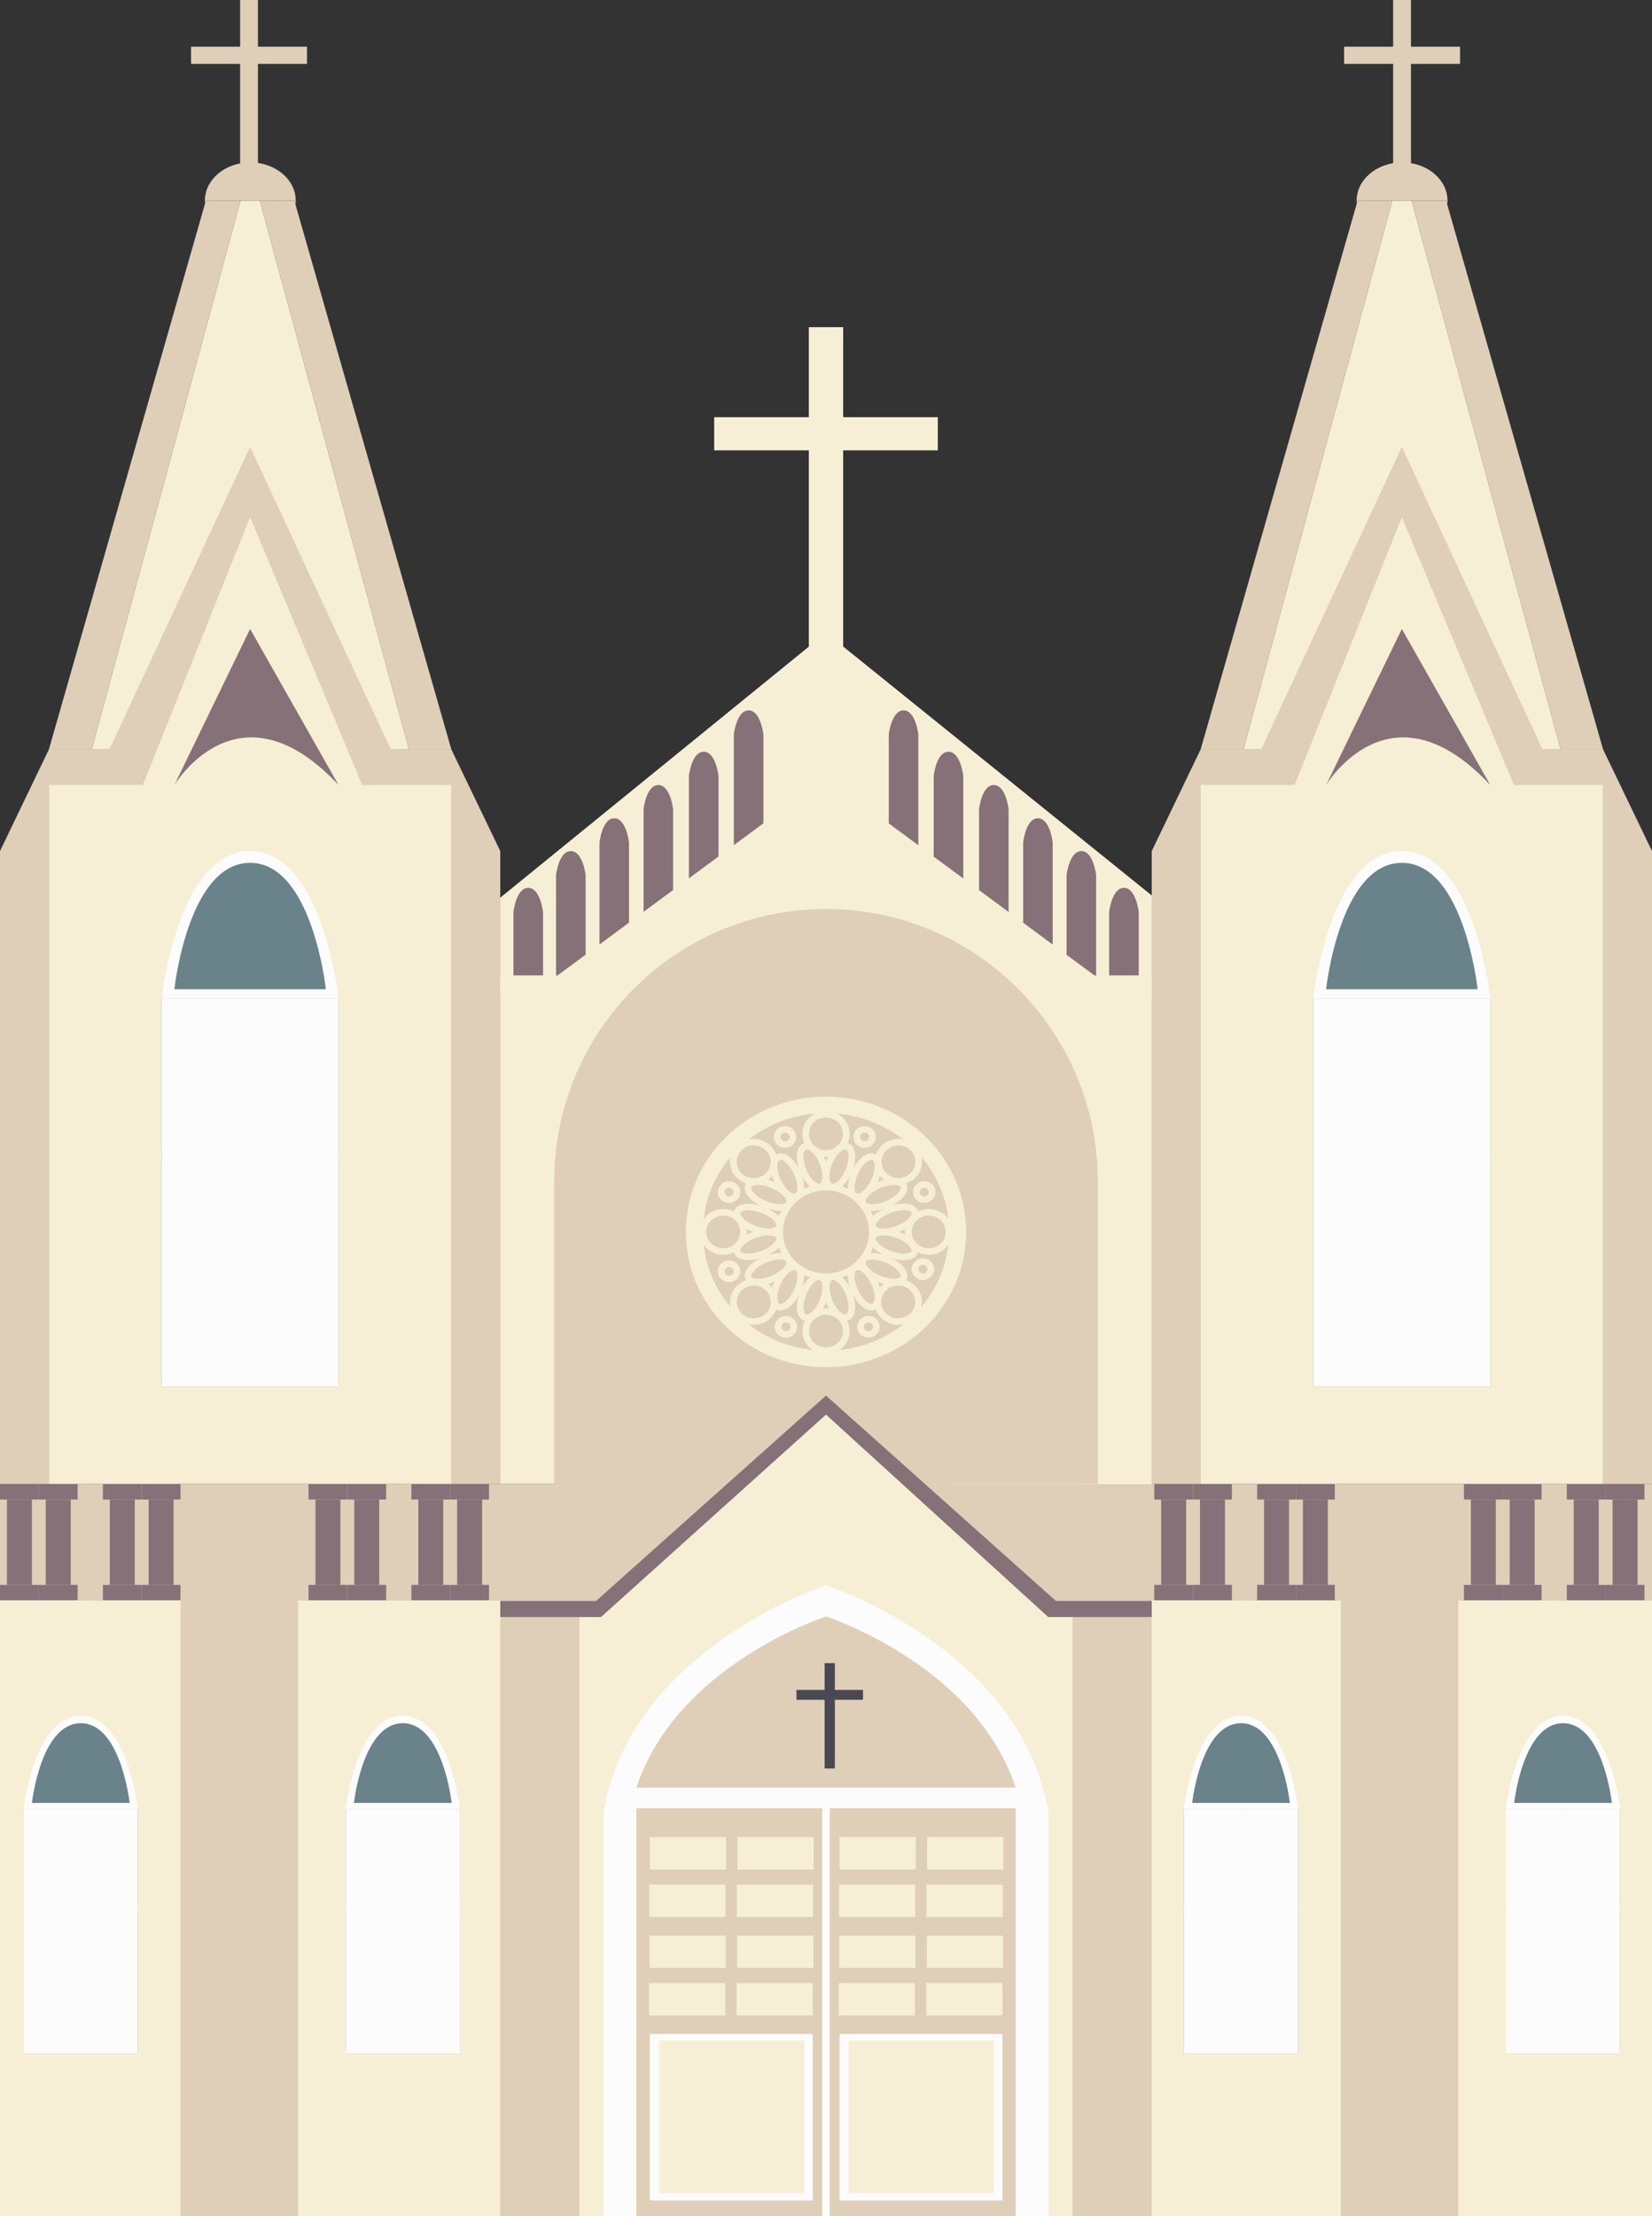 <svg xmlns="http://www.w3.org/2000/svg" width="805.4" height="1080" viewBox="0 0 805.4 1080"><rect x="0" y="0" width="805.4" height="1080" fill="#333333" stroke="none"/><g id="a"/><g id="b"><g id="c"><g id="d"><path d="M149.67 22.75V31.13H125.75V89.42H117.07V31.13H93.15V22.75H117.07V0H125.75V22.75H149.67z" fill="#e0cfb8"/><path d="M711.81 22.75V31.13H687.89V89.42H679.2V31.13H655.29V22.75H679.2V0H687.89V22.75H711.81z" fill="#e0cfb8"/><path d="M457.21 203.31V219.47H411.07V331.89H394.33V219.47H348.19V203.31H394.33V159.43H411.07V203.31H457.21z" fill="#f7efd5"/><g><path d="M0 723.14h805.4v56.78H0z" fill="#e0cfb8"/><path d="M199.35 365.13H44.72l67.99-250.5L117.27 97.77H126.65L131.25 114.66l68.1 250.47z" fill="#f7efd5"/><path d="M117.27 97.77 112.71 114.63 44.72 365.13H23.86L99.97 99.18 100.38 97.77h16.89z" fill="#e0cfb8"/><path d="M220.02 365.13h-20.67L131.25 114.66l-4.6-16.89h16.86l.56 1.92v.03l75.95 265.42z" fill="#e0cfb8"/><path d="M144.18 97.77c0 .63-.04 1.29-.11 1.92l-.56-1.92h-43.13l-.41 1.41c-.04-.47-.08-.94-.08-1.41.0-10.27 9.91-18.62 22.13-18.62s22.16 8.35 22.16 18.62z" fill="#e0cfb8"/><path d="M760.86 365.13H606.23L674.22 114.63 678.78 97.77H688.16L692.76 114.66 760.86 365.13z" fill="#f7efd5"/><path d="M678.78 97.77 674.22 114.63 606.23 365.13H585.37L661.47 99.18 661.89 97.77H678.78z" fill="#e0cfb8"/><path d="M781.53 365.13h-20.67l-68.1-250.47-4.6-16.89h16.86l.56 1.92v.03l75.95 265.42z" fill="#e0cfb8"/><path d="M705.69 97.77c0 .63-.04 1.29-.11 1.92l-.56-1.92h-43.13l-.41 1.41c-.04-.47-.07-.94-.07-1.41.0-10.27 9.9-18.62 22.13-18.62s22.16 8.35 22.16 18.62z" fill="#e0cfb8"/><path d="M121.94 217.72 190.52 365.14h29.5v358H121.94 23.87v-358H53.36l68.58-147.42z" fill="#f7efd5"/><path d="M683.45 217.72 752.03 365.14h29.5v358H683.45 585.37v-358h29.5L683.45 217.72z" fill="#f7efd5"/><path d="M78.82 486.66h86.24v188.97H78.82z" fill="#6a838b"/><path d="M78.82 486.66s7.72-71.91 43.12-71.91 43.12 71.91 43.12 71.91H78.82z" fill="#fcfcfc"/><path d="M85.01 482.07s6.61-61.6 36.93-61.6 36.93 61.6 36.93 61.6H85.01z" fill="#6a838b"/><path d="M23.87 382.56H69.66l52.28-130.54L176.59 382.56H220.02V365.14h-29.5L121.94 217.72 53.36 365.14H23.87V382.56z" fill="#e0cfb8"/><path d="M85.01 382.56s31.21-52.23 80.05.0l-43.12-76.06-36.93 76.06z" fill="#867178"/><path d="M220.02 365.14 243.89 414.75V723.14H220.02v-358z" fill="#e0cfb8"/><path d="M23.87 365.14.0 414.75V723.14H23.87v-358z" fill="#e0cfb8"/><path d="M640.33 486.66h86.24v188.97H640.33z" fill="#6a838b"/><path d="M640.33 486.66s7.72-71.91 43.12-71.91 43.12 71.91 43.12 71.91h-86.24z" fill="#fcfcfc"/><path d="M646.52 482.07s6.61-61.6 36.93-61.6 36.94 61.6 36.94 61.6h-73.87z" fill="#6a838b"/><path d="M585.37 382.56H631.17L683.45 252.02 738.09 382.56H781.53V365.14h-29.5L683.45 217.72 614.87 365.14h-29.5V382.56z" fill="#e0cfb8"/><path d="M646.52 382.56s31.21-52.23 80.05.0l-43.12-76.06-36.93 76.06z" fill="#867178"/><path d="M781.53 365.14 805.4 414.75V723.14H781.53v-358z" fill="#e0cfb8"/><path d="M585.37 365.14 561.51 414.75V723.14H585.37v-358z" fill="#e0cfb8"/><path d="M243.89 723.14V437.45L402.7 308.31 561.51 436.36V723.25L243.89 723.14z" fill="#f7efd5"/><path d="M402.7 392.73H421.71L533.61 475.35H561.51V485.55H532.36L420.23 402.87H402.7 385.17L273.03 485.55H243.89V475.35H271.79L383.69 392.73H402.7z" fill="#f7efd5"/><path d="M535.23 575.73v147.42H270.18V575.73c0-73.32 59.32-132.76 132.5-132.76s132.54 59.44 132.54 132.76z" fill="#e0cfb8"/><g><rect y="723.25" width="18.93" height="7.5" rx=".21" ry=".21" fill="#867178"/><rect y="772.32" width="18.93" height="7.5" rx=".21" ry=".21" fill="#867178"/><path d="M3.38 730.75h12.17v41.57H3.38z" fill="#867178"/><rect x="18.93" y="723.25" width="18.93" height="7.5" rx=".21" ry=".21" fill="#867178"/><rect x="18.93" y="772.32" width="18.93" height="7.5" rx=".21" ry=".21" fill="#867178"/><path d="M22.31 730.75h12.17v41.57H22.31z" fill="#867178"/></g><g><rect x="50.16" y="723.25" width="18.93" height="7.5" rx=".21" ry=".21" fill="#867178"/><rect x="50.16" y="772.32" width="18.93" height="7.5" rx=".21" ry=".21" fill="#867178"/><path d="M53.54 730.75h12.17v41.57H53.54z" fill="#867178"/><rect x="69.09" y="723.25" width="18.93" height="7.5" rx=".21" ry=".21" fill="#867178"/><rect x="69.09" y="772.32" width="18.93" height="7.5" rx=".21" ry=".21" fill="#867178"/><path d="M72.47 730.75h12.17v41.57H72.47z" fill="#867178"/></g><g><rect x="150.4" y="723.25" width="18.93" height="7.5" rx=".21" ry=".21" fill="#867178"/><rect x="150.4" y="772.32" width="18.93" height="7.5" rx=".21" ry=".21" fill="#867178"/><path d="M153.78 730.75h12.17v41.57H153.78z" fill="#867178"/><rect x="169.33" y="723.25" width="18.93" height="7.5" rx=".21" ry=".21" fill="#867178"/><rect x="169.33" y="772.32" width="18.93" height="7.5" rx=".21" ry=".21" fill="#867178"/><path d="M172.71 730.75h12.17v41.57H172.71z" fill="#867178"/></g><g><rect x="200.56" y="723.25" width="18.93" height="7.5" rx=".21" ry=".21" fill="#867178"/><rect x="200.56" y="772.32" width="18.93" height="7.5" rx=".21" ry=".21" fill="#867178"/><path d="M203.94 730.75h12.17v41.57H203.94z" fill="#867178"/><rect x="219.49" y="723.25" width="18.93" height="7.5" rx=".21" ry=".21" fill="#867178"/><rect x="219.49" y="772.32" width="18.93" height="7.5" rx=".21" ry=".21" fill="#867178"/><path d="M222.87 730.75h12.17v41.57H222.87z" fill="#867178"/></g><g><rect x="562.73" y="723.25" width="18.93" height="7.5" rx=".21" ry=".21" fill="#867178"/><rect x="562.73" y="772.32" width="18.93" height="7.5" rx=".21" ry=".21" fill="#867178"/><path d="M566.11 730.75h12.17v41.57H566.11z" fill="#867178"/><rect x="581.66" y="723.25" width="18.93" height="7.5" rx=".21" ry=".21" fill="#867178"/><rect x="581.66" y="772.32" width="18.93" height="7.5" rx=".21" ry=".21" fill="#867178"/><path d="M585.04 730.75h12.17v41.57H585.04z" fill="#867178"/></g><g><rect x="612.89" y="723.25" width="18.93" height="7.5" rx=".21" ry=".21" fill="#867178"/><rect x="612.89" y="772.32" width="18.93" height="7.5" rx=".21" ry=".21" fill="#867178"/><path d="M616.27 730.75h12.17v41.57H616.27z" fill="#867178"/><rect x="631.82" y="723.25" width="18.93" height="7.5" rx=".21" ry=".21" fill="#867178"/><rect x="631.82" y="772.32" width="18.93" height="7.5" rx=".21" ry=".21" fill="#867178"/><path d="M635.2 730.75h12.17v41.57H635.2z" fill="#867178"/></g><g><rect x="713.71" y="723.25" width="18.93" height="7.5" rx=".21" ry=".21" fill="#867178"/><rect x="713.71" y="772.32" width="18.93" height="7.5" rx=".21" ry=".21" fill="#867178"/><path d="M717.09 730.75h12.17v41.57H717.09z" fill="#867178"/><rect x="732.64" y="723.25" width="18.93" height="7.5" rx=".21" ry=".21" fill="#867178"/><rect x="732.64" y="772.32" width="18.93" height="7.5" rx=".21" ry=".21" fill="#867178"/><path d="M736.02 730.75h12.17v41.57H736.02z" fill="#867178"/></g><g><rect x="763.87" y="723.25" width="18.93" height="7.5" rx=".21" ry=".21" fill="#867178"/><rect x="763.87" y="772.32" width="18.93" height="7.5" rx=".21" ry=".21" fill="#867178"/><path d="M767.25 730.75h12.17v41.57H767.25z" fill="#867178"/><rect x="782.8" y="723.25" width="18.93" height="7.5" rx=".21" ry=".21" fill="#867178"/><rect x="782.8" y="772.32" width="18.93" height="7.5" rx=".21" ry=".21" fill="#867178"/><path d="M786.18 730.75h12.17v41.57H786.18z" fill="#867178"/></g><path d="M0 779.92h805.4V1080H0z" fill="#f7efd5"/><path d="M168.56 881.48h55.61v119.19H168.56z" fill="#6a838b"/><path d="M168.56 881.48s4.98-45.36 27.81-45.36 27.81 45.36 27.81 45.36h-55.61z" fill="#fcfcfc"/><path d="M172.55 878.59s4.26-38.85 23.82-38.85 23.82 38.85 23.82 38.85h-47.64z" fill="#6a838b"/><path d="M11.58 881.48h55.61v119.19H11.58z" fill="#6a838b"/><path d="M11.58 881.48s4.98-45.36 27.81-45.36 27.81 45.36 27.81 45.36H11.58z" fill="#fcfcfc"/><path d="M15.57 878.59s4.26-38.85 23.82-38.85 23.82 38.85 23.82 38.85H15.57z" fill="#6a838b"/><path d="M88.02 776.18h57.31V1080H88.02z" fill="#e0cfb8"/><path d="M734.21 881.48h55.61v119.19H734.21z" fill="#6a838b"/><path d="M734.21 881.48s4.98-45.36 27.81-45.36 27.81 45.36 27.81 45.36h-55.61z" fill="#fcfcfc"/><path d="M738.2 878.59s4.26-38.85 23.82-38.85 23.82 38.85 23.82 38.85h-47.64z" fill="#6a838b"/><path d="M577.22 881.48h55.62v119.19H577.22z" fill="#6a838b"/><path d="M577.22 881.48s4.98-45.36 27.81-45.36 27.81 45.36 27.81 45.36h-55.62z" fill="#fcfcfc"/><path d="M581.21 878.59s4.26-38.85 23.82-38.85 23.82 38.85 23.82 38.85h-47.64z" fill="#6a838b"/><path d="M653.66 776.18h57.31V1080H653.66z" fill="#e0cfb8"/><path d="M402.7 680.06 290.61 780.12H243.89v299.87H402.7V1080H561.51V780.13H514.79L402.7 680.06z" fill="#f7efd5"/><path d="M243.89 788H293.01L402.7 689.35 511.05 788H561.51V780.13H514.79L402.7 680.06 290.61 780.12H243.89V788z" fill="#867178"/><path d="M522.89 788h38.62v292H522.89z" fill="#e0cfb8"/><path d="M243.89 788h38.62v292H243.89z" fill="#e0cfb8"/><path d="M402.7 1079.98l-108.51.02V883.88c12.77-80.47 108.5-111.32 108.5-111.32.0.0 95.73 30.85 108.51 111.32V1080l-108.51-.02z" fill="#fcfcfc"/><path d="M495.17 871.13H310.23c19.83-60.01 92.46-83.41 92.46-83.41.0.0 72.66 23.4 92.48 83.41z" fill="#e0cfb8"/><path d="M310.23 881.19h92.47V1080H310.23z" fill="#e0cfb8"/><path d="M316.83 895.27h37.12v15.76H316.83z" fill="#f7efd5"/><path d="M359.54 895.27h37.12v15.76H359.54z" fill="#f7efd5"/><path d="M316.55 918.4h37.12v15.76H316.55z" fill="#f7efd5"/><path d="M359.26 918.4h37.12v15.76H359.26z" fill="#f7efd5"/><path d="M316.69 943.23h37.12v15.76H316.69z" fill="#f7efd5"/><path d="M359.4 943.23h37.12v15.76H359.4z" fill="#f7efd5"/><path d="M316.42 966.36h37.12v15.76H316.42z" fill="#f7efd5"/><path d="M359.12 966.36h37.12v15.76H359.12z" fill="#f7efd5"/><path d="M316.83 991.17h79.41v81.14H316.83z" fill="#fcfcfc"/><path d="M321.32 994.35h70.84v74.43H321.32z" fill="#f7efd5"/><path d="M402.7 881.19h92.47V1080H402.7z" fill="#e0cfb8"/><path d="M409.3 895.27h37.12v15.76H409.3z" fill="#f7efd5"/><path d="M452.01 895.27h37.12v15.76H452.01z" fill="#f7efd5"/><path d="M409.03 918.4h37.12v15.76H409.03z" fill="#f7efd5"/><path d="M451.73 918.4h37.12v15.76H451.73z" fill="#f7efd5"/><path d="M409.16 943.23h37.12v15.76H409.16z" fill="#f7efd5"/><path d="M451.87 943.23h37.12v15.76H451.87z" fill="#f7efd5"/><path d="M408.89 966.36h37.12v15.76H408.89z" fill="#f7efd5"/><path d="M451.59 966.36h37.12v15.76H451.59z" fill="#f7efd5"/><path d="M409.3 991.17h79.41v81.14H409.3z" fill="#fcfcfc"/><path d="M413.79 994.35h70.84v74.43H413.79z" fill="#f7efd5"/><path d="M400.87 881.19h3.65V1080H400.87z" fill="#fcfcfc"/><path d="M165.06 486.66H78.82v188.97h86.24v-188.97h0z" fill="#fcfcfc"/><path d="M726.57 486.66h-86.24v188.97h86.24v-188.97h0z" fill="#fcfcfc"/><path d="M224.18 881.48h-55.61v119.19h55.61V881.48h0z" fill="#fcfcfc"/><path d="M67.19 881.48H11.58v119.19h55.61V881.48h0z" fill="#fcfcfc"/><path d="M789.82 881.48h-55.61v119.19h55.61V881.48h0z" fill="#fcfcfc"/><path d="M632.84 881.48h-55.62v119.19h55.62V881.48h0z" fill="#fcfcfc"/><path d="M121.94 486.66s-37.92 20.47-43.12 77.16c0 0 0 24.67 43.12 35.17V486.66h0z" fill="#fcfcfc"/><path d="M121.94 598.99s-36.08 24.15-43.12 76.64c0 0 38.88-18.37 43.12-38.32v-38.32h0z" fill="#fcfcfc"/><path d="M121.94 486.66v112.33c43.12-10.5 43.12-35.17 43.12-35.17-5.2-56.69-43.12-77.16-43.12-77.16h0z" fill="#fcfcfc"/><path d="M121.94 598.99v38.32c4.24 19.95 43.12 38.32 43.12 38.32-7.04-52.49-43.12-76.64-43.12-76.64h0z" fill="#fcfcfc"/><path d="M683.45 486.66s-37.92 20.47-43.12 77.16c0 0 0 24.67 43.12 35.17V486.66h0z" fill="#fcfcfc"/><path d="M683.45 598.99s-36.08 24.15-43.12 76.64c0 0 38.88-18.37 43.12-38.32v-38.32h0z" fill="#fcfcfc"/><path d="M683.45 486.66v112.33c43.12-10.5 43.12-35.17 43.12-35.17-5.2-56.69-43.12-77.16-43.12-77.16h0z" fill="#fcfcfc"/><path d="M683.45 598.99v38.32c4.23 19.95 43.12 38.32 43.12 38.32-7.04-52.49-43.12-76.64-43.12-76.64h0z" fill="#fcfcfc"/><path d="M196.37 881.48s-24.45 12.91-27.81 48.67c0 0 0 15.56 27.81 22.18v-70.85h0z" fill="#fcfcfc"/><path d="M196.37 952.34s-23.27 15.23-27.81 48.34c0 0 25.08-11.59 27.81-24.17v-24.17h0z" fill="#fcfcfc"/><path d="M196.37 881.48v70.85c27.81-6.62 27.81-22.18 27.81-22.18-3.36-35.76-27.81-48.67-27.81-48.67h0z" fill="#fcfcfc"/><path d="M196.37 952.34v24.17c2.73 12.58 27.81 24.17 27.81 24.17-4.54-33.11-27.81-48.34-27.81-48.34h0z" fill="#fcfcfc"/><path d="M39.39 881.48s-24.45 12.91-27.81 48.67c0 0 0 15.56 27.81 22.18v-70.85h0z" fill="#fcfcfc"/><path d="M39.39 952.34s-23.27 15.23-27.81 48.34c0 0 25.08-11.59 27.81-24.17v-24.17h0z" fill="#fcfcfc"/><path d="M39.39 881.48v70.85c27.81-6.62 27.81-22.18 27.81-22.18-3.35-35.76-27.81-48.67-27.81-48.67h0z" fill="#fcfcfc"/><path d="M39.39 952.34v24.17c2.73 12.58 27.81 24.17 27.81 24.17-4.54-33.11-27.81-48.34-27.81-48.34h0z" fill="#fcfcfc"/><path d="M762.02 881.48s-24.45 12.91-27.81 48.67c0 0 0 15.56 27.81 22.18v-70.85h0z" fill="#fcfcfc"/><path d="M762.02 952.34s-23.27 15.23-27.81 48.34c0 0 25.08-11.59 27.81-24.17v-24.17h0z" fill="#fcfcfc"/><path d="M762.02 881.48v70.85c27.81-6.62 27.81-22.18 27.81-22.18-3.36-35.76-27.81-48.67-27.81-48.67h0z" fill="#fcfcfc"/><path d="M762.02 952.34v24.17c2.73 12.58 27.81 24.17 27.81 24.17-4.54-33.11-27.81-48.34-27.81-48.34h0z" fill="#fcfcfc"/><path d="M605.03 881.48s-24.45 12.91-27.81 48.67c0 0 0 15.56 27.81 22.18v-70.85h0z" fill="#fcfcfc"/><path d="M605.03 952.34s-23.27 15.23-27.81 48.34c0 0 25.08-11.59 27.81-24.17v-24.17h0z" fill="#fcfcfc"/><path d="M605.03 881.48v70.85c27.81-6.62 27.81-22.18 27.81-22.18-3.36-35.76-27.81-48.67-27.81-48.67h0z" fill="#fcfcfc"/><path d="M605.03 952.34v24.17c2.73 12.58 27.81 24.17 27.81 24.17-4.54-33.11-27.81-48.34-27.81-48.34h0z" fill="#fcfcfc"/><g><path d="M257.53 432.66c-5.92.0-7.21 11.76-7.21 11.76v30.9h14.42v-30.9s-1.29-11.76-7.21-11.76h0z" fill="#867178"/><path d="M278.29 414.75c-5.94.0-7.21 11.74-7.21 11.74v48.86h.71l13.72-10.11v-38.75s-1.31-11.74-7.21-11.74h0z" fill="#867178"/><path d="M299.45 398.76c-5.91.0-7.18 11.78-7.18 11.78v49.71l14.39-10.64v-39.06s-1.27-11.78-7.21-11.78h0z" fill="#867178"/><path d="M320.94 382.56c-5.91.0-7.18 11.74-7.18 11.74v50.05l14.39-10.64v-39.41s-1.27-11.74-7.21-11.74h0z" fill="#867178"/><path d="M343.07 366.33c-5.91.0-7.21 11.77-7.21 11.77v49.93l14.43-10.64v-39.28s-1.27-11.77-7.21-11.77h0z" fill="#867178"/><path d="M364.97 346.17c-5.94.0-7.21 11.77-7.21 11.77v53.91l14.43-10.64v-43.27s-1.31-11.77-7.21-11.77h0z" fill="#867178"/></g><g><path d="M547.95 432.66c-5.92.0-7.21 11.76-7.21 11.76v30.9h14.42v-30.9s-1.29-11.76-7.21-11.76h0z" fill="#867178"/><path d="M527.19 414.75c-5.91.0-7.21 11.74-7.21 11.74v38.81l13.64 10.05h.78v-48.86s-1.27-11.74-7.21-11.74h0z" fill="#867178"/><path d="M506 398.76c-5.91.0-7.18 11.78-7.18 11.78v39.12l14.39 10.64v-49.77s-1.27-11.78-7.21-11.78h0z" fill="#867178"/><path d="M484.5 382.56c-5.91.0-7.18 11.74-7.18 11.74v39.47l14.39 10.64v-50.11s-1.27-11.74-7.21-11.74h0z" fill="#867178"/><path d="M462.41 366.33c-5.94.0-7.21 11.74-7.21 11.74v39.38l14.43 10.64v-50.02s-1.31-11.74-7.21-11.74h0z" fill="#867178"/><path d="M440.51 346.17c-5.91.0-7.21 11.77-7.21 11.77v43.33l14.43 10.64v-53.98s-1.31-11.77-7.21-11.77h0z" fill="#867178"/></g></g><g><path d="M402.68 534.41c-37.71.0-68.3 29.52-68.3 65.91s30.59 65.91 68.3 65.91 68.33-29.52 68.33-65.91-30.59-65.91-68.33-65.91zm0 123.81c-33.12.0-60-25.94-60-57.9s26.88-57.9 60-57.9 60.03 25.91 60.03 57.9-26.88 57.9-60.03 57.9z" fill="#f7efd5"/><g><path d="M402.7 623.71c-13.37.0-24.24-10.49-24.24-23.39s10.87-23.39 24.24-23.39 24.24 10.49 24.24 23.39-10.87 23.39-24.24 23.39zm0-43.64c-11.57.0-20.98 9.08-20.98 20.25s9.42 20.25 20.98 20.25 20.98-9.09 20.98-20.25-9.41-20.25-20.98-20.25z" fill="#f7efd5"/><g><g><g><path d="M399.31 580.07c-1.52.0-3.17-.75-4.76-2.21-1.83-1.68-3.46-4.17-4.59-7.01-1.13-2.84-1.65-5.75-1.45-8.18.23-2.84 1.42-4.79 3.34-5.5 1.92-.71 4.15-.02 6.29 1.93 1.83 1.68 3.46 4.16 4.59 7.01 1.13 2.84 1.65 5.75 1.45 8.17-.23 2.84-1.41 4.79-3.33 5.5-.5.18-1.01.27-1.54.27zm-5.93-20.03c-.13.0-.26.02-.37.06-.65.24-1.13 1.32-1.26 2.82-.16 1.94.29 4.42 1.24 6.8.95 2.38 2.33 4.52 3.8 5.86 1.13 1.03 2.24 1.53 2.88 1.28.66-.24 1.13-1.32 1.26-2.82.16-1.94-.29-4.42-1.25-6.8h0c-.95-2.38-2.33-4.52-3.8-5.86-.93-.86-1.86-1.34-2.52-1.34z" fill="#f7efd5"/><path d="M406.08 580.07c-.53.0-1.04-.09-1.54-.27-3.64-1.35-4.45-7.23-1.88-13.68 1.13-2.84 2.77-5.33 4.6-7.01 2.14-1.96 4.37-2.65 6.29-1.93 1.92.71 3.1 2.66 3.33 5.5.2 2.43-.32 5.33-1.45 8.18-1.13 2.84-2.76 5.33-4.59 7.01-1.59 1.45-3.23 2.21-4.75 2.21zm5.93-20.03c-.66.0-1.58.49-2.52 1.34-1.46 1.34-2.85 3.48-3.8 5.86h0c-2.04 5.11-1.35 9.12.02 9.62.64.25 1.75-.25 2.88-1.28 1.47-1.34 2.85-3.48 3.8-5.86.95-2.38 1.4-4.86 1.24-6.81-.12-1.5-.6-2.57-1.25-2.82-.11-.04-.23-.06-.37-.06z" fill="#f7efd5"/></g><g><path d="M393.39 643.73c-.53.0-1.04-.09-1.54-.27-1.92-.71-3.1-2.66-3.33-5.5-.2-2.43.32-5.33 1.45-8.17 1.13-2.85 2.76-5.34 4.59-7.01 2.14-1.96 4.36-2.65 6.29-1.93 1.92.71 3.1 2.66 3.33 5.5.2 2.43-.31 5.33-1.45 8.18h0c-1.13 2.84-2.76 5.33-4.59 7.01-1.59 1.45-3.23 2.21-4.75 2.21zm5.93-20.02c-.66.0-1.58.48-2.52 1.34-1.46 1.34-2.85 3.47-3.8 5.86-.95 2.38-1.4 4.86-1.24 6.8.12 1.5.6 2.57 1.26 2.82.65.23 1.76-.25 2.88-1.28 1.46-1.34 2.85-3.47 3.8-5.86h0c.95-2.38 1.4-4.86 1.25-6.8-.12-1.5-.6-2.58-1.26-2.82-.11-.04-.23-.06-.36-.06z" fill="#f7efd5"/><path d="M412.01 643.73c-1.52.0-3.16-.75-4.76-2.21-1.83-1.67-3.46-4.16-4.6-7.01-2.57-6.45-1.76-12.33 1.88-13.68 1.92-.71 4.15-.03 6.29 1.93 1.83 1.68 3.46 4.16 4.59 7.01 1.13 2.85 1.65 5.75 1.45 8.18-.23 2.84-1.41 4.79-3.33 5.5-.49.18-1.01.27-1.54.27zm-5.93-20.02c-.13.0-.26.02-.37.06-1.37.51-2.05 4.5-.02 9.62.95 2.38 2.33 4.52 3.8 5.86 1.13 1.03 2.24 1.52 2.89 1.28.65-.24 1.13-1.32 1.25-2.82.16-1.94-.3-4.42-1.24-6.81-.95-2.38-2.33-4.51-3.8-5.85-.94-.86-1.86-1.34-2.52-1.34z" fill="#f7efd5"/></g></g><g><g><path d="M430.79 601.79c-3.39.0-5.98-1.12-6.83-3.26-.74-1.85-.03-4.01 2.01-6.08 1.74-1.77 4.32-3.34 7.27-4.43 6.68-2.48 12.77-1.7 14.17 1.82.74 1.85.03 4.01-2 6.07-1.74 1.77-4.32 3.34-7.26 4.43-2.62.97-5.16 1.44-7.35 1.44zm9.84-12.07c-1.69.0-3.85.35-6.23 1.24-2.47.91-4.68 2.25-6.07 3.66-1.07 1.09-1.58 2.16-1.33 2.78.52 1.31 4.66 1.98 9.97.01 2.47-.91 4.68-2.25 6.07-3.66 1.07-1.09 1.58-2.15 1.33-2.78-.29-.73-1.67-1.25-3.74-1.25z" fill="#f7efd5"/><path d="M440.58 614.05c-2.19.0-4.72-.47-7.35-1.44-2.95-1.09-5.53-2.67-7.26-4.43-2.03-2.07-2.74-4.22-2.01-6.08 1.4-3.51 7.49-4.29 14.18-1.82 2.95 1.09 5.52 2.67 7.26 4.43 2.03 2.07 2.74 4.22 2 6.07-.85 2.13-3.43 3.26-6.83 3.26zm-9.84-12.07c-2.07.0-3.45.53-3.74 1.25-.25.63.26 1.7 1.33 2.78 1.39 1.41 3.6 2.75 6.07 3.66 5.31 1.97 9.45 1.3 9.97-.01.25-.63-.26-1.7-1.33-2.78-1.39-1.41-3.6-2.75-6.07-3.66-2.39-.89-4.54-1.24-6.23-1.24z" fill="#f7efd5"/></g><g><path d="M374.61 601.79c-2.19.0-4.73-.47-7.35-1.44h0c-2.95-1.09-5.52-2.67-7.26-4.43-2.03-2.06-2.74-4.22-2.01-6.07 1.4-3.51 7.5-4.3 14.17-1.82 6.68 2.47 10.66 6.99 9.27 10.51-.85 2.13-3.43 3.26-6.83 3.26zm-6.18-4.37c5.3 1.97 9.45 1.3 9.97-.01.52-1.31-2.1-4.49-7.4-6.45-5.3-1.96-9.45-1.3-9.97.02-.25.63.26 1.69 1.33 2.78 1.39 1.41 3.6 2.75 6.07 3.66h0z" fill="#f7efd5"/><path d="M364.82 614.05c-3.39.0-5.97-1.13-6.82-3.26-.74-1.85-.02-4.01 2.01-6.07 1.74-1.77 4.32-3.34 7.26-4.43h0c6.68-2.47 12.77-1.69 14.18 1.82 1.39 3.52-2.59 8.03-9.27 10.51-2.62.97-5.16 1.44-7.35 1.44zm3.61-10.83c-2.47.91-4.68 2.25-6.07 3.66-1.07 1.09-1.58 2.16-1.33 2.78.52 1.32 4.67 1.98 9.97.01 5.3-1.96 7.92-5.13 7.4-6.45-.53-1.32-4.67-1.98-9.97.0h0z" fill="#f7efd5"/></g></g></g><g><g><g><path d="M418.16 584.9c-.6.0-1.18-.11-1.73-.35-1.88-.81-2.95-2.82-3.03-5.66-.07-2.44.6-5.31 1.89-8.09 1.28-2.78 3.05-5.19 4.97-6.77 2.24-1.85 4.51-2.43 6.39-1.62 1.88.81 2.96 2.82 3.03 5.66.07 2.44-.6 5.31-1.89 8.09h0c-2.46 5.33-6.33 8.74-9.62 8.74zm6.72-19.7c-.65.0-1.57.43-2.52 1.22-1.53 1.27-3.03 3.33-4.11 5.66-1.08 2.33-1.66 4.79-1.61 6.73.04 1.5.46 2.6 1.1 2.87 1.33.58 4.75-1.78 7.06-6.79h0c1.08-2.33 1.66-4.79 1.61-6.73-.04-1.5-.46-2.6-1.1-2.87-.13-.06-.27-.08-.44-.08z" fill="#f7efd5"/><path d="M425.26 590c-.12.0-.23.0-.35.0-2.95-.07-5.03-1.11-5.87-2.93-.84-1.81-.24-4 1.67-6.16 1.64-1.85 4.13-3.55 7.02-4.79h0c2.88-1.24 5.83-1.86 8.38-1.82 2.95.08 5.03 1.11 5.87 2.93.83 1.81.24 4-1.67 6.16-1.64 1.85-4.13 3.56-7.02 4.79-2.75 1.18-5.59 1.82-8.04 1.82zm10.52-12.57c-1.98.0-4.41.56-6.72 1.55h0c-2.41 1.04-4.55 2.48-5.87 3.97-1.01 1.14-1.46 2.23-1.17 2.84.28.62 1.42 1.03 2.98 1.07 2.09.0 4.57-.51 6.98-1.55 2.41-1.04 4.55-2.48 5.87-3.96 1.01-1.14 1.46-2.23 1.17-2.85-.28-.62-1.42-1.02-2.98-1.06-.08.0-.17.0-.26.0z" fill="#f7efd5"/></g><g><path d="M369.63 626.35c-.12.0-.23.0-.34.0-2.95-.07-5.03-1.11-5.87-2.92-1.58-3.44 2.15-8.15 8.69-10.96 2.89-1.24 5.84-1.88 8.39-1.82 2.95.07 5.03 1.11 5.87 2.93 1.58 3.44-2.15 8.15-8.69 10.96-2.75 1.18-5.59 1.83-8.04 1.83zm10.52-12.57c-1.98.0-4.41.56-6.72 1.55-5.19 2.23-7.63 5.53-7.04 6.81.28.62 1.42 1.02 2.98 1.06 2.04.03 4.56-.52 6.98-1.56h0c5.19-2.23 7.63-5.52 7.04-6.81-.28-.62-1.42-1.02-2.98-1.06-.09.0-.17.0-.26.0z" fill="#f7efd5"/><path d="M380.51 638.58c-.61.0-1.2-.12-1.75-.36-1.88-.81-2.95-2.81-3.03-5.66-.07-2.44.6-5.31 1.89-8.09 1.9-4.12 4.82-7.33 7.63-8.37 1.33-.49 2.61-.49 3.72-.02 1.88.81 2.95 2.81 3.03 5.66.07 2.43-.6 5.31-1.88 8.09-1.28 2.78-3.05 5.19-4.97 6.77-1.58 1.3-3.17 1.97-4.63 1.97zm6.69-19.71c-.23.0-.5.06-.8.17-1.64.61-4.08 2.92-5.83 6.71h0c-1.07 2.33-1.66 4.78-1.61 6.73.04 1.5.46 2.6 1.1 2.87.64.28 1.77-.16 2.95-1.13 1.53-1.27 3.03-3.33 4.11-5.66 1.07-2.33 1.66-4.79 1.61-6.73-.04-1.5-.46-2.6-1.1-2.87-.13-.06-.27-.08-.43-.08z" fill="#f7efd5"/></g></g><g><g><path d="M435.77 626.35c-2.45.0-5.29-.64-8.04-1.83-2.89-1.24-5.38-2.94-7.02-4.79-1.92-2.16-2.51-4.35-1.67-6.16.84-1.81 2.92-2.85 5.87-2.93 2.49-.05 5.5.58 8.38 1.82 2.89 1.24 5.38 2.94 7.02 4.8 1.92 2.16 2.51 4.35 1.67 6.16-.84 1.81-2.92 2.85-5.87 2.92-.11.0-.23.0-.35.0zm-10.52-12.57c-.09.0-.17.0-.26.0-1.55.04-2.69.45-2.98 1.06-.29.62.17 1.71 1.17 2.85 1.31 1.48 3.45 2.93 5.87 3.96h0c2.41 1.04 4.93 1.58 6.98 1.56 1.55-.04 2.7-.45 2.98-1.06.29-.62-.17-1.71-1.17-2.85-1.31-1.48-3.45-2.93-5.87-3.96-2.31-.99-4.74-1.55-6.72-1.55z" fill="#f7efd5"/><path d="M424.88 638.58c-1.46.0-3.05-.67-4.63-1.97-1.92-1.58-3.68-3.99-4.97-6.77-1.28-2.78-1.95-5.66-1.89-8.09.08-2.85 1.15-4.85 3.03-5.66 1.88-.8 4.14-.23 6.39 1.62 1.92 1.58 3.68 3.99 4.97 6.77h0c1.28 2.78 1.95 5.65 1.89 8.09-.08 2.85-1.15 4.85-3.03 5.66-.55.24-1.14.36-1.75.36zm-6.7-19.71c-.16.0-.31.03-.44.08-.64.27-1.06 1.37-1.1 2.87-.05 1.95.53 4.4 1.61 6.73 1.07 2.33 2.57 4.39 4.11 5.66 1.18.97 2.31 1.41 2.95 1.13.64-.27 1.06-1.37 1.1-2.87.05-1.95-.53-4.4-1.61-6.73h0c-1.07-2.33-2.57-4.39-4.11-5.66-.95-.78-1.86-1.21-2.52-1.21z" fill="#f7efd5"/></g><g><path d="M387.21 584.9c-1.46.0-3.05-.67-4.63-1.97-1.92-1.58-3.68-3.99-4.97-6.77-2.91-6.31-2.42-12.22 1.15-13.75 1.88-.81 4.15-.23 6.39 1.62 1.92 1.58 3.68 3.99 4.97 6.77 2.91 6.31 2.41 12.22-1.15 13.75-.55.24-1.14.36-1.75.36zm-6.7-19.71c-.16.0-.31.03-.44.08-1.33.57-1.8 4.6.5 9.61 1.07 2.33 2.57 4.39 4.11 5.66 1.18.97 2.3 1.42 2.95 1.13 1.33-.57 1.8-4.6-.5-9.61-1.07-2.33-2.57-4.39-4.11-5.66-.95-.78-1.86-1.22-2.52-1.22z" fill="#f7efd5"/><path d="M380.14 590c-2.45.0-5.28-.64-8.04-1.82-6.54-2.81-10.27-7.52-8.69-10.96.84-1.81 2.92-2.85 5.87-2.93 2.55-.03 5.5.58 8.38 1.82 6.54 2.81 10.27 7.52 8.69 10.96-.84 1.81-2.92 2.85-5.87 2.93-.12.0-.23.0-.35.0zm-10.52-12.57c-.09.0-.17.0-.26.0-1.55.04-2.7.45-2.98 1.06-.59 1.29 1.85 4.58 7.04 6.81 2.42 1.04 4.97 1.53 6.98 1.55 1.55-.04 2.69-.45 2.98-1.06.59-1.29-1.85-4.58-7.04-6.81-2.31-.99-4.75-1.56-6.72-1.56z" fill="#f7efd5"/></g></g></g><path d="M402.7 563.64c-6.36.0-11.53-4.99-11.53-11.13s5.17-11.13 11.53-11.13 11.53 4.99 11.53 11.13-5.17 11.13-11.53 11.13zm0-19.12c-4.57.0-8.28 3.58-8.28 7.99s3.71 7.99 8.28 7.99 8.28-3.58 8.28-7.99-3.71-7.99-8.28-7.99z" fill="#f7efd5"/><path d="M367.43 577.26c-6.36.0-11.53-4.99-11.53-11.13s5.17-11.13 11.53-11.13 11.53 4.99 11.53 11.13-5.17 11.13-11.53 11.13zm0-19.12c-4.57.0-8.28 3.58-8.28 7.99s3.71 7.99 8.28 7.99 8.28-3.58 8.28-7.99-3.72-7.99-8.28-7.99z" fill="#f7efd5"/><path d="M352.61 611.45c-6.36.0-11.53-4.99-11.53-11.13s5.17-11.13 11.53-11.13 11.53 4.99 11.53 11.13-5.17 11.13-11.53 11.13zm0-19.12c-4.57.0-8.28 3.58-8.28 7.99s3.72 7.99 8.28 7.99 8.28-3.58 8.28-7.99-3.71-7.99-8.28-7.99z" fill="#f7efd5"/><path d="M367.49 645.58c-6.36.0-11.53-4.99-11.53-11.13s5.17-11.13 11.53-11.13 11.53 4.99 11.53 11.13-5.17 11.13-11.53 11.13zm0-19.12c-4.57.0-8.28 3.58-8.28 7.99s3.71 7.99 8.28 7.99 8.28-3.58 8.28-7.99-3.72-7.99-8.28-7.99z" fill="#f7efd5"/><path d="M402.7 659.79c-6.36.0-11.53-4.99-11.53-11.13s5.17-11.13 11.53-11.13 11.53 4.99 11.53 11.13-5.17 11.13-11.53 11.13zm0-19.12c-4.57.0-8.28 3.58-8.28 7.99s3.71 7.99 8.28 7.99 8.28-3.58 8.28-7.99-3.71-7.99-8.28-7.99z" fill="#f7efd5"/><path d="M437.9 645.58c-6.36.0-11.53-4.99-11.53-11.13s5.17-11.13 11.53-11.13 11.53 4.99 11.53 11.13-5.17 11.13-11.53 11.13zm0-19.12c-4.57.0-8.28 3.58-8.28 7.99s3.71 7.99 8.28 7.99 8.28-3.58 8.28-7.99-3.71-7.99-8.28-7.99z" fill="#f7efd5"/><path d="M452.79 611.45c-6.36.0-11.53-4.99-11.53-11.13s5.17-11.13 11.53-11.13 11.53 4.99 11.53 11.13-5.17 11.13-11.53 11.13zm0-19.12c-4.57.0-8.28 3.58-8.28 7.99s3.72 7.99 8.28 7.99 8.28-3.58 8.28-7.99-3.71-7.99-8.28-7.99z" fill="#f7efd5"/><path d="M438.03 577.26c-6.36.0-11.53-4.99-11.53-11.13S431.67 555 438.03 555s11.53 4.99 11.53 11.13-5.17 11.13-11.53 11.13zm0-19.12c-4.57.0-8.28 3.58-8.28 7.99s3.72 7.99 8.28 7.99 8.28-3.58 8.28-7.99-3.71-7.99-8.28-7.99z" fill="#f7efd5"/><path d="M382.75 559.32c-3.01.0-5.46-2.36-5.46-5.27s2.45-5.27 5.46-5.27 5.46 2.36 5.46 5.27-2.45 5.27-5.46 5.27zm0-7.4c-1.22.0-2.21.96-2.21 2.13s.99 2.13 2.21 2.13 2.21-.96 2.21-2.13-.99-2.13-2.21-2.13z" fill="#f7efd5"/><path d="M421.53 559.32c-3.01.0-5.46-2.36-5.46-5.27s2.45-5.27 5.46-5.27 5.46 2.36 5.46 5.27-2.45 5.27-5.46 5.27zm0-7.4c-1.22.0-2.21.96-2.21 2.13s.99 2.13 2.21 2.13 2.21-.96 2.21-2.13-.99-2.13-2.21-2.13z" fill="#f7efd5"/><path d="M450.61 586.2c-3.01.0-5.46-2.36-5.46-5.27s2.45-5.27 5.46-5.27 5.46 2.36 5.46 5.27-2.45 5.27-5.46 5.27zm0-7.4c-1.22.0-2.21.96-2.21 2.13s.99 2.13 2.21 2.13 2.21-.96 2.21-2.13-.99-2.13-2.21-2.13z" fill="#f7efd5"/><path d="M383.16 651.83c-3.01.0-5.46-2.36-5.46-5.27s2.45-5.27 5.46-5.27 5.46 2.36 5.46 5.27-2.45 5.27-5.46 5.27zm0-7.4c-1.22.0-2.21.96-2.21 2.13s.99 2.13 2.21 2.13 2.21-.96 2.21-2.13-.99-2.13-2.21-2.13z" fill="#f7efd5"/><path d="M355.45 586.2c-3.01.0-5.46-2.36-5.46-5.27s2.45-5.27 5.46-5.27 5.46 2.36 5.46 5.27-2.45 5.27-5.46 5.27zm0-7.4c-1.22.0-2.21.96-2.21 2.13s.99 2.13 2.21 2.13 2.21-.96 2.21-2.13-.99-2.13-2.21-2.13z" fill="#f7efd5"/><path d="M355.45 624.81c-3.01.0-5.46-2.36-5.46-5.27s2.45-5.27 5.46-5.27 5.46 2.36 5.46 5.27-2.45 5.27-5.46 5.27zm0-7.4c-1.22.0-2.21.96-2.21 2.13s.99 2.13 2.21 2.13 2.21-.96 2.21-2.13-.99-2.13-2.21-2.13z" fill="#f7efd5"/><path d="M423.41 651.83c-3.01.0-5.46-2.36-5.46-5.27s2.45-5.27 5.46-5.27 5.46 2.36 5.46 5.27-2.45 5.27-5.46 5.27zm0-7.4c-1.22.0-2.21.96-2.21 2.13s.99 2.13 2.21 2.13 2.21-.96 2.21-2.13-.99-2.13-2.21-2.13z" fill="#f7efd5"/><path d="M449.95 623.76c-3.01.0-5.46-2.36-5.46-5.27s2.45-5.27 5.46-5.27 5.46 2.36 5.46 5.27-2.45 5.27-5.46 5.27zm0-7.4c-1.22.0-2.21.96-2.21 2.13s.99 2.13 2.21 2.13 2.21-.96 2.21-2.13-.99-2.13-2.21-2.13z" fill="#f7efd5"/></g></g><path d="M420.75 823.52V828.33H407.02V861.8H402.03V828.33H388.3V823.52H402.03V810.45H407.02V823.52H420.75z" fill="#4a4853"/></g></g></g></svg>